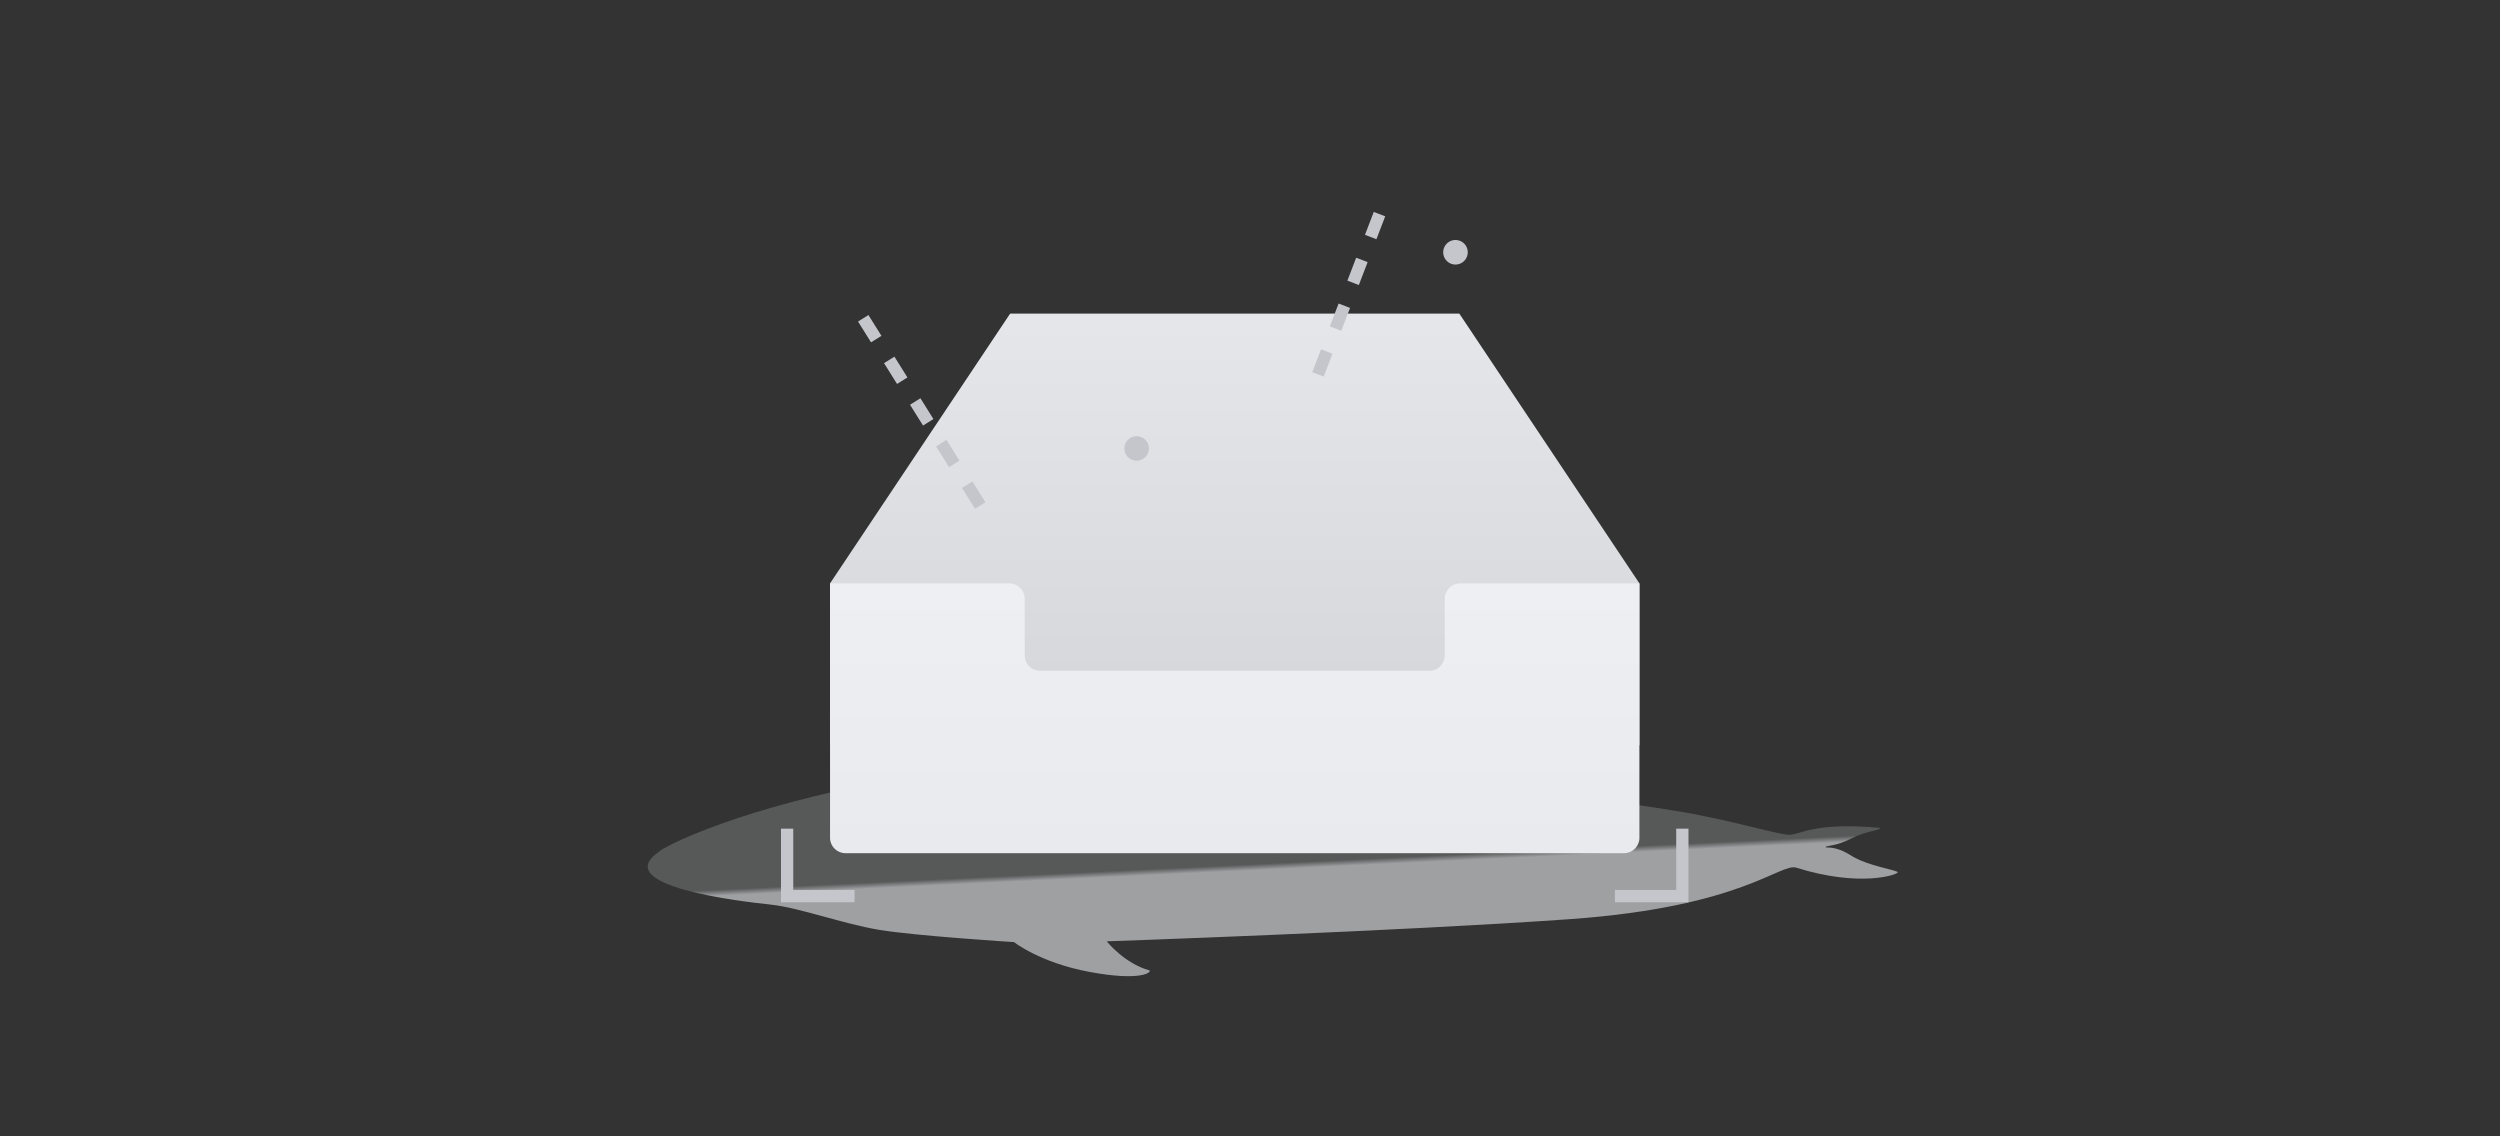 <svg xmlns="http://www.w3.org/2000/svg" viewBox="0 0 440 200" class="design-iconfont">
  <rect x="0" y="0" width="440" height="200" fill="#333333" stroke="none"/>
  <defs>
    <linearGradient x1="51.945%" y1="48.761%" x2="52.604%" y2="51.247%" id="vc01gi4os__xu5bzhcfea">
      <stop stop-color="#E8EAED" stop-opacity=".2" offset="0%"/>
      <stop stop-color="#E8EAED" stop-opacity=".6" offset="100%"/>
    </linearGradient>
    <linearGradient x1="50.001%" y1="1.17%" x2="50.001%" y2="94.81%" id="vc01gi4os__56rv0rchgb">
      <stop stop-color="#E6E8EB" stop-opacity=".992" offset="0%"/>
      <stop stop-color="#D4D6D9" offset="100%"/>
    </linearGradient>
    <linearGradient x1="50.001%" y1=".012%" x2="50.001%" y2="99.222%" id="vc01gi4os__ha186j0dec">
      <stop stop-color="#EDEFF2" offset="0%"/>
      <stop stop-color="#E8EAED" offset="100%"/>
    </linearGradient>
  </defs>
  <g fill="none" fill-rule="evenodd">
    <path d="M33.166,103.234 C55.154,98.242 86.721,96.084 108.169,97.163 C129.618,98.242 147.425,102.019 148.639,101.075 C152.956,98.242 162.129,97.028 161.589,98.107 C161.184,99.187 155.249,102.694 157.137,103.234 C159.026,103.773 178.182,105.931 186.141,107.685 C194.1,109.304 199.226,110.923 200.979,110.923 C202.733,110.923 205.431,108.629 216.897,109.709 C217.167,110.113 214.334,110.248 211.771,111.597 C209.208,112.946 207.32,112.811 207.32,113.081 C207.32,113.351 208.803,112.676 211.771,114.565 C214.739,116.454 220,117.128 220,117.533 C220,117.937 213.39,120.231 202.193,116.723 C199.361,115.779 192.751,123.603 162.398,125.762 C132.046,127.92 80.785,129.674 80.785,129.674 C80.785,129.674 83.888,133.586 88.339,134.8 C88.609,135.204 86.586,136.688 77.817,135.069 C69.049,133.451 64.462,129.808 64.462,129.808 C64.462,129.808 47.195,128.729 40.72,127.65 C34.245,126.571 26.691,123.738 21.565,123.198 C16.439,122.659 -6.899,119.961 2.005,113.89 C1.735,113.756 11.178,108.225 33.166,103.234 Z" fill="url(#vc01gi4os__xu5bzhcfea)" transform="translate(114 36)"/>
    <path fill="url(#vc01gi4os__56rv0rchgb)" fill-rule="nonzero" d="M32.087 66.676L63.788 19.192 142.838 19.192 174.539 66.676 174.539 95.14 32.087 95.14z" transform="translate(114 36)"/>
    <path d="M66.351,114.16 L34.785,114.16 C33.301,114.16 32.087,112.946 32.087,111.462 L32.087,66.676 L63.653,66.676 C65.137,66.676 66.351,67.89 66.351,69.374 L66.351,79.357 C66.351,80.84 67.43,81.92 68.914,82.055 L69.049,82.055 L137.577,82.055 C139.061,82.055 140.14,80.975 140.275,79.491 L140.275,79.357 L140.275,69.374 C140.275,67.89 141.489,66.676 142.973,66.676 L174.539,66.676 L174.539,111.462 C174.539,112.946 173.325,114.16 171.841,114.16 L140.275,114.16 L66.351,114.16 Z" fill="url(#vc01gi4os__ha186j0dec)" fill-rule="nonzero" transform="translate(114 36)"/>
    <path fill="#C4C6CC" fill-rule="nonzero" d="M25.612 109.844L25.612 120.635 36.404 120.635 36.404 122.794 23.453 122.794 23.453 109.844z" transform="translate(114 36)"/>
    <path fill="#C4C6CC" fill-rule="nonzero" d="M170.223 120.635L181.014 120.635 181.014 109.844 183.173 109.844 183.173 122.794 170.223 122.794z" transform="translate(114 36)"/>
    <g fill="#C4C6CC" fill-rule="nonzero">
      <path transform="rotate(111 109.408 104.008)" d="M-0.308 2.174L4.009 2.174 4.009 4.333 -0.308 4.333z"/>
      <path transform="rotate(111 108.058 111.292)" d="M-0.308 10.808L4.009 10.808 4.009 12.966 -0.308 12.966z"/>
      <path transform="rotate(111 106.708 118.575)" d="M-0.308 19.441L4.009 19.441 4.009 21.6 -0.308 21.6z"/>
      <path transform="rotate(111 105.359 125.859)" d="M-0.308 28.075L4.009 28.075 4.009 30.233 -0.308 30.233z"/>
    </g>
    <g fill="#C4C6CC" fill-rule="nonzero">
      <path transform="rotate(148 69.524 51.768)" d="M0.812 0.177L2.971 0.177 2.971 4.494 0.812 4.494z"/>
      <path transform="rotate(148 72 60.402)" d="M0.813 8.811L2.971 8.811 2.971 13.127 0.813 13.127z"/>
      <path transform="rotate(148 74.475 69.035)" d="M0.813 17.444L2.971 17.444 2.971 21.761 0.813 21.761z"/>
      <path transform="rotate(148 76.951 77.669)" d="M0.812 26.078L2.971 26.078 2.971 30.394 0.812 30.394z"/>
      <path transform="rotate(148 79.426 86.302)" d="M0.812 34.711L2.971 34.711 2.971 39.028 0.812 39.028z"/>
    </g>
    <path fill="#C4C6CC" fill-rule="nonzero" d="M142.164 6.242A2.158 2.158 0 1 0 142.164 10.559A2.158 2.158 0 1 0 142.164 6.242Z" transform="translate(114 36)"/>
    <path fill="#C4C6CC" fill-rule="nonzero" d="M86.046 40.776A2.158 2.158 0 1 0 86.046 45.092A2.158 2.158 0 1 0 86.046 40.776Z" transform="translate(114 36)"/>
  </g>
</svg>
